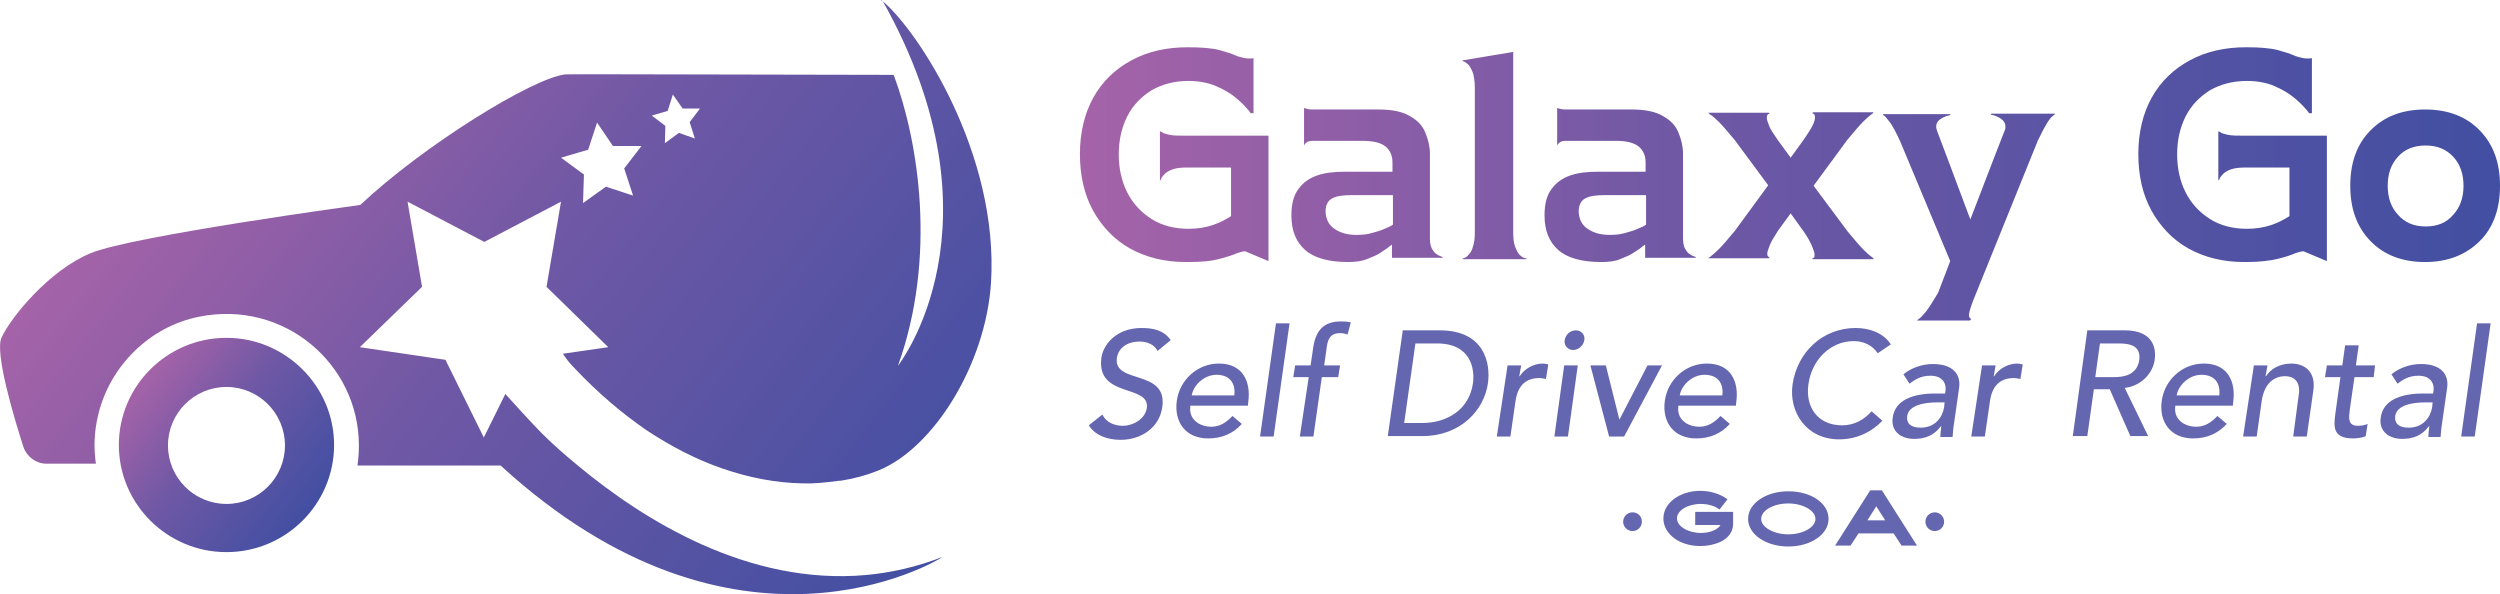 <?xml version="1.0" encoding="utf-8"?>
<!-- Generator: Adobe Illustrator 25.0.0, SVG Export Plug-In . SVG Version: 6.00 Build 0)  -->
<svg version="1.1" id="Layer_1" xmlns="http://www.w3.org/2000/svg" xmlns:xlink="http://www.w3.org/1999/xlink" x="0px" y="0px"
	 viewBox="0 0 534.3 127" style="enable-background:new 0 0 534.3 127;" xml:space="preserve">
<style type="text/css">
	.st0{fill-rule:evenodd;clip-rule:evenodd;fill:url(#SVGID_1_);}
	.st1{fill:url(#SVGID_2_);}
	.st2{fill:url(#SVGID_3_);}
	.st3{fill:url(#SVGID_4_);}
	.st4{fill:#6466AF;}
</style>
<g>
	
		<linearGradient id="SVGID_1_" gradientUnits="userSpaceOnUse" x1="30.337" y1="65.779" x2="66.429" y2="37.421" gradientTransform="matrix(1 0 0 -1 0 146.71)">
		<stop  offset="0" style="stop-color:#A563A8"/>
		<stop  offset="0.183" style="stop-color:#8F5EA7"/>
		<stop  offset="0.427" style="stop-color:#6F58A5"/>
		<stop  offset="1" style="stop-color:#424FA2"/>
	</linearGradient>
	<path class="st0" d="M48.4,72.2c-12.7,0-23,10.3-23,22.9c0,12.6,10.3,22.9,23,22.9s23-10.3,23-22.9S61,72.2,48.4,72.2z M48.4,107.7
		c-6.9,0-12.5-5.6-12.5-12.5s5.6-12.5,12.5-12.5s12.5,5.6,12.5,12.5S55.3,107.7,48.4,107.7z"/>
	
		<linearGradient id="SVGID_2_" gradientUnits="userSpaceOnUse" x1="48.237" y1="136.445" x2="195.817" y2="20.49" gradientTransform="matrix(1 0 0 -1 0 146.71)">
		<stop  offset="0" style="stop-color:#A563A8"/>
		<stop  offset="0.183" style="stop-color:#8F5EA7"/>
		<stop  offset="0.427" style="stop-color:#6F58A5"/>
		<stop  offset="1" style="stop-color:#424FA2"/>
	</linearGradient>
	<path class="st1" d="M122.9,78.8C122.9,78.9,123,78.9,122.9,78.8c4.9,5.2,10,9.5,15.2,13.1c5.3,3.5,10.7,6.3,16.2,8.2
		c5.8,2,11.5,3.1,17.1,3.2c0.1,0,0.1,0,0.2,0c2.5,0.1,4.9-0.2,7.3-0.5c0.3-0.1,0.7,0,1-0.1c2.6-0.4,5.2-1.1,7.7-2.1
		c11.9-4.7,23.1-22.8,24.2-40.2c1.7-27.5-15.6-53.8-23.1-60.1c26.8,47.8,3.4,77.6,3.2,77.9c8.4-23.3,4.4-48-0.9-62.2
		c-19.2,0-69.6-0.2-70.2-0.1c-7,0.8-30.3,15.2-43.8,27.9c0,0-48.6,6.6-57.6,10.3S2.2,68,0.3,72.2C-1.1,75.5,2.9,89,5,95.5
		c0.7,2.1,2.7,3.6,4.9,3.6h10.6c-0.5-3.3-0.4-6.8,0.5-10.5c2.5-10.4,11-18.8,21.5-20.9C60.7,64,76.7,77.8,76.7,95.2
		c0,1.5-0.1,2.9-0.3,4.3H107c50.3,46.1,93.1,20.5,94.5,19.5c-5.6,2.2-11.1,3.4-16.5,3.9c-25,2.2-47.3-11.6-61.5-23.4l0,0
		c-2.8-2.3-5.4-4.6-7.5-6.7c-0.2-0.2-0.4-0.4-0.6-0.6c-2.9-3-5.2-5.6-7.4-8l-4.6,9.3l-8.2-16.6l-18.3-2.7l13.3-12.9l-3.1-18.2
		l16.4,8.6l16.4-8.6l-3.1,18.2L130,74.2l-9.7,1.4C121,76.7,121.8,77.7,122.9,78.8z M142.7,23.7l1.1-3.5l2.1,3h3.7l-2.2,2.9l1.1,3.5
		l-3.4-1.2l-3,2.2l0.1-3.7l-2.9-2.2L142.7,23.7z M129.5,39.9l-4.9,3.5l0.2-6.1l-4.9-3.6l5.8-1.7l1.9-5.8l3.4,5h6.1l-3.7,4.8l1.9,5.8
		L129.5,39.9z"/>
	
		<linearGradient id="SVGID_3_" gradientUnits="userSpaceOnUse" x1="188.369" y1="146.638" x2="188.625" y2="146.437" gradientTransform="matrix(1 0 0 -1 0 146.71)">
		<stop  offset="0" style="stop-color:#A563A8"/>
		<stop  offset="0.183" style="stop-color:#8F5EA7"/>
		<stop  offset="0.427" style="stop-color:#6F58A5"/>
		<stop  offset="1" style="stop-color:#424FA2"/>
	</linearGradient>
	<path class="st2" d="M188.6,0.3c-0.1-0.1-0.2-0.2-0.3-0.2l0.1-0.1C188.5,0.1,188.6,0.2,188.6,0.3z"/>
</g>
<linearGradient id="SVGID_4_" gradientUnits="userSpaceOnUse" x1="230.791" y1="107.41" x2="534.291" y2="107.41" gradientTransform="matrix(1 0 0 -1 0 146.71)">
	<stop  offset="0" style="stop-color:#A563A8"/>
	<stop  offset="0.183" style="stop-color:#8F5EA7"/>
	<stop  offset="0.427" style="stop-color:#6F58A5"/>
	<stop  offset="1" style="stop-color:#424FA2"/>
</linearGradient>
<path class="st3" d="M253.9,56h-0.5c-4.5,0-8.5-1-11.9-2.9s-6-4.7-7.9-8.1c-1.9-3.5-2.8-7.5-2.8-12.1s1-8.7,2.9-12.1
	c1.9-3.4,4.6-6,8.1-7.9s7.5-2.8,12.1-2.8c2.9,0,5.2,0.2,6.7,0.6c1.5,0.4,2.7,0.8,3.6,1.2l0.2,0.1c1,0.3,1.8,0.5,2.4,0.5s1,0,1.1-0.1
	v11.8h-0.6l0,0c-0.1-0.1-0.3-0.5-0.8-1c-0.6-0.7-1.4-1.5-2.5-2.4s-2.5-1.7-4.1-2.4c-1.7-0.7-3.6-1.1-5.9-1.1c-3,0-5.6,0.7-7.9,2
	c-2.2,1.4-4,3.2-5.2,5.6c-1.2,2.4-1.8,5.1-1.8,8.1s0.6,5.7,1.8,8.1c1.2,2.4,3,4.3,5.2,5.7s4.9,2.1,7.9,2.1c2,0,3.7-0.3,5.2-0.8
	s2.8-1.2,3.9-1.9V35.8h-9.3c-1.3,0-2.4,0.1-3.2,0.4c-0.8,0.3-1.3,0.6-1.7,1c-0.4,0.4-0.6,0.7-0.7,0.9c0,0.1-0.1,0.2-0.1,0.3v0.1l0,0
	l0,0h-0.2V28.1h0.2l0,0l0.1,0.1c0.1,0,0.1,0.1,0.2,0.1c0.2,0.2,0.7,0.3,1.5,0.5s2.1,0.2,3.9,0.2h17.3v26.8l-5-2.1
	c-0.5,0-1,0.2-1.7,0.4c-0.9,0.4-2.1,0.8-3.7,1.2C259,55.8,256.8,56,253.9,56z M288.1,56c-4.2,0-7.3-0.9-9.2-2.6
	c-1.9-1.7-2.9-4.1-2.9-7.3v-0.2c0-2.3,0.5-4.2,1.5-5.5c1-1.4,2.3-2.3,4-2.9c1.7-0.6,3.7-0.8,6-0.8h10.1v-2c0-1.4-0.5-2.6-1.5-3.4
	c-1-0.8-2.6-1.2-4.9-1.2h-10.7c-0.5,0-0.9,0.1-1.2,0.3c-0.3,0.2-0.4,0.4-0.5,0.5l-0.1,0.2v0.1l0,0v-8.1l0,0l0,0c0,0,0,0,0.1,0
	l0.3,0.1c0.3,0.1,0.7,0.2,1.4,0.2h14.2c2.9,0,5.1,0.5,6.6,1.4c1.6,0.9,2.7,2,3.3,3.5c0.6,1.4,1,3,1,4.6v17.9c0,1,0.1,1.7,0.4,2.3
	c0.3,0.5,0.6,1,1,1.2c0.4,0.3,0.7,0.4,1,0.5l0.2,0.1h0.1l0,0l0,0v0.2h-10.8v-2.8c-0.1,0-0.1,0.1-0.2,0.1c-0.6,0.5-1.3,1-2.1,1.5
	c-0.8,0.6-1.9,1-3.1,1.5C291.1,55.8,289.7,56,288.1,56z M289.9,50.2c1.2,0,2.3-0.1,3.3-0.4s1.9-0.5,2.7-0.9c0.8-0.3,1.4-0.6,1.8-0.9
	v-6.3h-8.8c-1.9,0-3.3,0.2-4.2,0.7c-0.9,0.5-1.4,1.4-1.4,2.8v0.1c0.1,1.6,0.7,2.8,1.9,3.6C286.5,49.8,288,50.2,289.9,50.2z
	 M326.1,55.4h-13.5v-0.2l0,0l0,0h0.1c0.1,0,0.2,0,0.3-0.1c0.3-0.1,0.6-0.3,0.9-0.7c0.4-0.4,0.7-0.9,0.9-1.7c0.3-0.8,0.4-1.8,0.4-3.2
	V18.7c0-1.3-0.2-2.4-0.4-3.1c-0.3-0.8-0.6-1.3-0.9-1.7c-0.4-0.4-0.7-0.6-0.9-0.7c-0.1,0-0.2-0.1-0.3-0.1h-0.1l0,0l0,0v-0.2l10.8-1.8
	v38.4c0,1.3,0.1,2.4,0.4,3.2s0.6,1.3,0.9,1.7c0.4,0.4,0.7,0.6,1,0.7l0.3,0.1h0.1h0.1v0.2H326.1z M342.2,56c-4.2,0-7.3-0.9-9.2-2.6
	c-1.9-1.7-2.9-4.1-2.9-7.3v-0.2c0-2.3,0.5-4.2,1.5-5.5c1-1.4,2.3-2.3,4-2.9c1.7-0.6,3.7-0.8,6-0.8h10.1v-2c0-1.4-0.5-2.6-1.5-3.4
	c-1-0.8-2.6-1.2-4.9-1.2h-10.7c-0.5,0-0.9,0.1-1.2,0.3c-0.3,0.2-0.4,0.4-0.5,0.5l-0.1,0.2v0.1l0,0v-8.1l0,0l0,0c0,0,0,0,0.1,0
	l0.3,0.1c0.3,0.1,0.7,0.2,1.4,0.2h14.2c2.9,0,5.1,0.5,6.6,1.4c1.6,0.9,2.7,2,3.3,3.5c0.6,1.4,1,3,1,4.6v17.9c0,1,0.1,1.7,0.4,2.3
	c0.3,0.5,0.6,1,1,1.2c0.4,0.3,0.7,0.4,1,0.5l0.2,0.1h0.1l0,0l0,0v0.2h-10.8v-2.8c-0.1,0-0.1,0.1-0.2,0.1c-0.6,0.5-1.3,1-2.1,1.5
	c-0.8,0.6-1.9,1-3.1,1.5C345.3,55.8,343.9,56,342.2,56z M344,50.2c1.2,0,2.3-0.1,3.3-0.4s1.9-0.5,2.7-0.9c0.8-0.3,1.4-0.6,1.8-0.9
	v-6.3H343c-1.9,0-3.3,0.2-4.2,0.7c-0.9,0.5-1.4,1.4-1.4,2.8v0.1c0.1,1.6,0.7,2.8,1.9,3.6C340.6,49.8,342.2,50.2,344,50.2z
	 M400.4,55.4h-13l-0.1-0.2l0,0c0,0,0,0,0.1,0c0,0,0.1,0,0.2-0.1c0.2-0.1,0.2-0.3,0.2-0.7s-0.2-1-0.5-1.7c-0.3-0.8-0.9-1.9-1.8-3.2
	l-2.8-3.9l-2.7,3.7c-0.9,1.4-1.5,2.4-1.8,3.2s-0.5,1.3-0.5,1.7s0.1,0.6,0.3,0.7l0.1,0.1c0,0,0,0,0.1,0l0,0l-0.1,0.2h-13l0.2-0.2l0,0
	l0,0c0.1,0,0.2-0.1,0.4-0.3c0.3-0.2,0.9-0.7,1.7-1.5c0.8-0.8,1.9-2.1,3.4-3.9l7.1-9.7l-7.1-9.6c-1.5-1.8-2.6-3.1-3.4-3.9
	c-0.8-0.8-1.4-1.3-1.7-1.5c-0.2-0.1-0.4-0.2-0.4-0.3l0,0l0,0l-0.2-0.2h13l0.1,0.2l0,0l0,0h-0.1c0,0-0.1,0-0.2,0.1
	c-0.2,0.1-0.3,0.4-0.3,0.8c0,0.4,0.2,0.9,0.5,1.7s1,1.8,1.9,3.1l2.7,3.7c1.9-2.6,3.3-4.5,4-5.7c0.8-1.2,1.2-2.2,1.2-2.9
	c0-0.4-0.1-0.7-0.3-0.8c-0.1,0-0.2,0-0.2-0.1h-0.1l0,0l0.2-0.2h12.9l-0.1,0.2l0,0l0,0l-0.4,0.3c-0.3,0.2-0.9,0.7-1.7,1.5
	c-0.8,0.8-1.9,2.1-3.4,3.9l-7.2,9.8l7.3,9.8c1.5,1.8,2.6,3.1,3.4,3.9c0.8,0.8,1.4,1.3,1.7,1.5l0.4,0.3l0,0l0,0L400.4,55.4z
	 M421,68.5h-11.3l0.2-0.2l0.4-0.3c0.3-0.2,0.7-0.7,1.4-1.5c0.6-0.8,1.4-2.1,2.5-3.9l2.6-6.8l-10.7-25.6c-0.8-1.8-1.5-3-2-3.8
	c-0.6-0.8-1-1.3-1.2-1.5l-0.4-0.3l-0.1-0.2h14.4v0.2l-0.8,0.2c-0.5,0.2-1,0.4-1.5,0.8c-0.5,0.4-0.7,0.9-0.7,1.5
	c0,0.3,0.1,0.6,0.2,0.9c0.6,1.6,3,7.9,7.1,18.9c4.2-10.9,6.6-17.2,7.3-18.9c0.2-0.4,0.2-0.7,0.2-1c0-0.6-0.3-1.1-0.8-1.5
	s-1-0.6-1.5-0.8l-0.8-0.2v-0.2h13.7l-0.1,0.2c0,0-0.2,0.1-0.4,0.3c-0.3,0.2-0.7,0.7-1.2,1.5s-1.2,2.1-2,3.8l-13.1,32.4
	c-1.1,2.6-1.6,4.2-1.6,4.9c0,0.4,0.2,0.6,0.5,0.8L421,68.5z M480.1,56h-0.5c-4.5,0-8.5-1-11.9-2.9s-6-4.7-7.9-8.1
	c-1.9-3.5-2.8-7.5-2.8-12.1s1-8.7,2.9-12.1c1.9-3.4,4.6-6,8.1-7.9s7.5-2.8,12.1-2.8c2.9,0,5.2,0.2,6.7,0.6c1.5,0.4,2.7,0.8,3.6,1.2
	l0.2,0.1c1,0.3,1.8,0.5,2.4,0.5c0.6,0,1,0,1.1-0.1v11.8h-0.6l0,0c-0.1-0.1-0.3-0.5-0.8-1c-0.6-0.7-1.4-1.5-2.5-2.4s-2.5-1.7-4.1-2.4
	s-3.6-1.1-5.9-1.1c-3,0-5.6,0.7-7.9,2c-2.2,1.4-4,3.2-5.2,5.6c-1.2,2.4-1.8,5.1-1.8,8.1s0.6,5.7,1.8,8.1c1.2,2.4,3,4.3,5.2,5.7
	s4.9,2.1,7.9,2.1c2,0,3.7-0.3,5.2-0.8s2.8-1.2,3.9-1.9V35.8H480c-1.3,0-2.4,0.1-3.2,0.4c-0.8,0.3-1.3,0.6-1.7,1s-0.6,0.7-0.7,0.9
	c0,0.1-0.1,0.2-0.1,0.3v0.1l0,0l0,0h-0.2V28.1h0.2l0,0l0.1,0.1c0.1,0,0.1,0.1,0.2,0.1c0.2,0.2,0.7,0.3,1.5,0.5s2.1,0.2,3.9,0.2h17.3
	v26.8l-5-2.1c-0.5,0-1,0.2-1.7,0.4c-0.9,0.4-2.1,0.8-3.7,1.2S483,56,480.1,56z M518.3,56c-4.9,0-8.8-1.5-11.7-4.5s-4.3-6.9-4.3-11.8
	c0-4.9,1.4-8.9,4.3-11.8c2.9-3,6.8-4.5,11.7-4.5s8.8,1.5,11.7,4.5s4.3,6.9,4.3,11.8c0,4.9-1.4,8.9-4.3,11.8S523.2,56,518.3,56z
	 M518.4,48.4c2.5,0,4.5-0.8,5.9-2.5c1.5-1.6,2.2-3.7,2.2-6.2s-0.7-4.6-2.2-6.2c-1.5-1.6-3.4-2.4-5.9-2.4s-4.5,0.8-5.9,2.4
	c-1.5,1.6-2.2,3.7-2.2,6.2s0.7,4.6,2.2,6.2C513.9,47.5,515.8,48.4,518.4,48.4z"/>
<path class="st4" d="M235.6,88.6c0.8,1.7,2.6,2.4,4.4,2.4c2,0,4.7-1.3,5.1-3.8c0.7-5.2-10.9-2-9.7-10.8c0.4-2.7,3.1-6.3,8.6-6.3
	c2.5,0,4.8,0.5,6.2,2.6l-2.8,2.3c-0.6-1.2-2-2-3.8-2c-3.4,0-4.7,2-4.9,3.5c-0.8,5.7,10.9,2.3,9.7,10.5c-0.6,4.4-4.5,7-8.9,7
	c-2.9,0-5.5-1-6.8-3.1L235.6,88.6z M254.4,86.8c-0.4,2.7,1.8,4.4,4.5,4.4c1.8,0,3.2-0.9,4.5-2.3l2,1.7c-1.9,2.1-4.3,3.1-7.2,3.1
	c-4.8,0-7.3-3.5-6.7-8c0.6-4.5,4.4-8,9-8c5.3,0,6.8,4.1,6.3,8l-0.1,1h-12.3V86.8z M263.8,84.5c0.3-2.5-0.9-4.4-3.8-4.4
	c-2.8,0-5,2.4-5.3,4.4H263.8z M272.7,69.1h2.9l-3.4,24.2h-2.9L272.7,69.1z M279.7,80.6h-3.3l0.4-2.5h3.3l0.5-3.4c0.5-4,2.2-6,6-6
	c0.6,0,1.3,0,2.1,0.2l-0.7,2.6c-0.5-0.2-1-0.3-1.6-0.3c-2.1,0-2.7,1.3-2.9,3.4l-0.5,3.5h3.4l-0.4,2.5h-3.5l-1.8,12.7h-2.9
	L279.7,80.6z M299.8,70.6h7.9c9.6,0,10.9,7.1,10.3,11.3c-0.8,5.8-5.9,11.3-14,11.3h-7.4L299.8,70.6z M300.1,90.4h3.9
	c5.2,0,10-2.8,10.8-8.5c0.4-2.9-0.3-8.5-7.7-8.5h-4.6L300.1,90.4z M322.2,78.1h2.9l-0.4,2.3h0.1c1-1.6,3-2.7,4.9-2.7
	c0.4,0,0.9,0.1,1.2,0.2l-0.5,3.1c-0.5-0.1-0.9-0.2-1.4-0.2c-2.8,0-4.6,1.5-5.1,4.9l-1.1,7.6h-2.9L322.2,78.1z M334.3,78.1h2.9
	l-2.1,15.2h-2.9L334.3,78.1z M336.8,70.6c1.2,0,2,1,1.8,2.1c-0.2,1.2-1.3,2.1-2.4,2.1s-2-1-1.8-2.1
	C334.6,71.5,335.6,70.6,336.8,70.6z M339.9,78.1h3.3l2.9,11.6l6-11.6h3.1l-8.1,15.2h-3.2L339.9,78.1z M358.7,86.8
	c-0.4,2.7,1.8,4.4,4.5,4.4c1.8,0,3.2-0.9,4.5-2.3l2,1.7c-1.9,2.1-4.3,3.1-7.2,3.1c-4.8,0-7.3-3.5-6.7-8c0.6-4.5,4.4-8,9-8
	c5.3,0,6.8,4.1,6.3,8l-0.1,1h-12.3V86.8z M368.1,84.5c0.3-2.5-0.9-4.4-3.8-4.4c-2.8,0-5,2.4-5.3,4.4H368.1z M401.3,75.5
	c-1.1-1.7-3-2.6-5.1-2.6c-5.1,0-9,4.1-9.7,9.2c-0.7,4.8,1.9,8.8,7.2,8.8c2.6,0,4.7-1.2,6.3-3l2.3,2c-0.8,0.9-4,4-9.2,4
	c-7.2,0-10.8-6-10-11.7c1-7,6.5-12.1,13.5-12.1c3,0,6,1.1,7.5,3.5L401.3,75.5z M406.8,80c1.8-1.5,4.2-2.2,6.3-2.2
	c4.5,0,6,2.4,5.6,5.1l-1.1,7.7c-0.2,1.1-0.2,2-0.3,2.8h-2.6c0-0.8,0.1-1.5,0.2-2.3h-0.1c-1.5,2-3.4,2.7-5.7,2.7
	c-2.8,0-5-1.6-4.6-4.5c0.5-3.9,4.5-5.2,9.1-5.2h2.1l0.1-0.6c0.2-1.6-0.7-3.2-3.2-3.2c-2.2,0-3.4,0.9-4.5,1.7L406.8,80z M414.1,86
	c-2.7,0-6.1,0.5-6.5,2.9c-0.2,1.7,0.9,2.5,2.9,2.5c3.2,0,4.7-2.4,5-4.4l0.1-1H414.1z M423.6,78.1h2.9l-0.4,2.3h0.1
	c1-1.6,3-2.7,4.9-2.7c0.4,0,0.9,0.1,1.2,0.2l-0.5,3.1c-0.5-0.1-0.9-0.2-1.4-0.2c-2.8,0-4.6,1.5-5.1,4.9l-1.1,7.6h-2.9L423.6,78.1z
	 M446.1,70.6h8c5.8,0,6.8,3.5,6.4,6.3c-0.4,2.9-2.9,5.6-6.4,6l5,10.3h-3.8l-4.4-10h-3.4l-1.4,10H443L446.1,70.6z M447.8,80.6h4
	c2.4,0,4.9-0.6,5.4-3.6c0.4-3.1-1.9-3.6-4.4-3.6h-4L447.8,80.6z M464.9,86.8c-0.4,2.7,1.8,4.4,4.5,4.4c1.8,0,3.2-0.9,4.5-2.3l2,1.7
	c-1.9,2.1-4.3,3.1-7.2,3.1c-4.8,0-7.3-3.5-6.7-8c0.6-4.5,4.4-8,9-8c5.3,0,6.8,4.1,6.3,8l-0.1,1h-12.3V86.8z M474.3,84.5
	c0.3-2.5-0.9-4.4-3.8-4.4c-2.8,0-5,2.4-5.3,4.4H474.3z M481.7,78.1h2.9l-0.4,2.3h0.1c1-1.6,3-2.7,5.4-2.7c2.9,0,5.3,1.8,4.7,5.8
	l-1.4,9.8h-2.9l1.2-9c0.4-2.8-1.1-3.9-2.9-3.9c-2.4,0-4.4,1.5-5,5.1l-1.1,7.8h-2.9L481.7,78.1z M507.3,80.6h-4.1l-1,6.9
	c-0.2,1.7-0.5,3.5,1.7,3.5c0.7,0,1.5-0.1,2.1-0.4l-0.4,2.6c-0.7,0.4-2.1,0.5-2.7,0.5c-4.5,0-4.1-2.7-3.8-5.2l1.1-7.9h-3.3l0.4-2.5
	h3.3l0.6-4.3h2.9l-0.6,4.3h4.1L507.3,80.6z M511.1,80c1.8-1.5,4.2-2.2,6.3-2.2c4.5,0,6,2.4,5.6,5.1l-1.1,7.7c-0.2,1.1-0.2,2-0.3,2.8
	H519c0-0.8,0.1-1.5,0.2-2.3h-0.1c-1.5,2-3.4,2.7-5.7,2.7c-2.8,0-5-1.6-4.6-4.5c0.5-3.9,4.5-5.2,9.1-5.2h2.1l0.1-0.6
	c0.2-1.6-0.7-3.2-3.2-3.2c-2.2,0-3.4,0.9-4.5,1.7L511.1,80z M518.4,86c-2.7,0-6.1,0.5-6.5,2.9c-0.2,1.7,0.9,2.5,2.9,2.5
	c3.2,0,4.7-2.4,5-4.4l0.1-1H518.4z M529.4,69.1h2.9l-3.4,24.2H526L529.4,69.1z"/>
<path class="st4" d="M370.4,109.6v2.4c0,1.6-1,3-2.7,3.8l0,0c-1.3,0.6-2.8,0.9-4.3,0.9c-4.5,0-7.9-2.6-7.9-5.9s3.5-5.9,7.9-5.9
	c2.2,0,4.3,0.7,5.8,1.8l-1.7,2.2c-1-0.8-2.5-1.2-4-1.2c-2.8,0-5.1,1.4-5.1,3.1c0,1.7,2.4,3.1,5.1,3.1c1.1,0,2.2-0.2,3.1-0.7l0,0
	c0.5-0.3,0.9-0.6,1.1-1h-5.4v-2.8h8.1V109.6z M390.8,110.9c0,3.3-3.8,5.9-8.6,5.9s-8.6-2.6-8.6-5.9c0-3.3,3.8-5.9,8.6-5.9
	S390.8,107.5,390.8,110.9z M388,110.9c0-1.8-2.7-3.3-5.8-3.3c-3.2,0-5.8,1.5-5.8,3.3s2.7,3.3,5.8,3.3S388,112.7,388,110.9z
	 M409.7,116.6h-3.3l-1.7-2.6h-7.5l-1.7,2.6h-3.3l7.5-11.8h2.5L409.7,116.6z M402.9,111.2l-1.9-3l-1.9,3H402.9z M348.9,109.5
	c-1.1,0-2,0.9-2,2s0.9,2,2,2s2-0.9,2-2S350.1,109.5,348.9,109.5z M413.5,109.5c-1.1,0-2,0.9-2,2s0.9,2,2,2s2-0.9,2-2
	S414.6,109.5,413.5,109.5z"/>
<g>
</g>
<g>
</g>
<g>
</g>
<g>
</g>
<g>
</g>
<g>
</g>
</svg>
